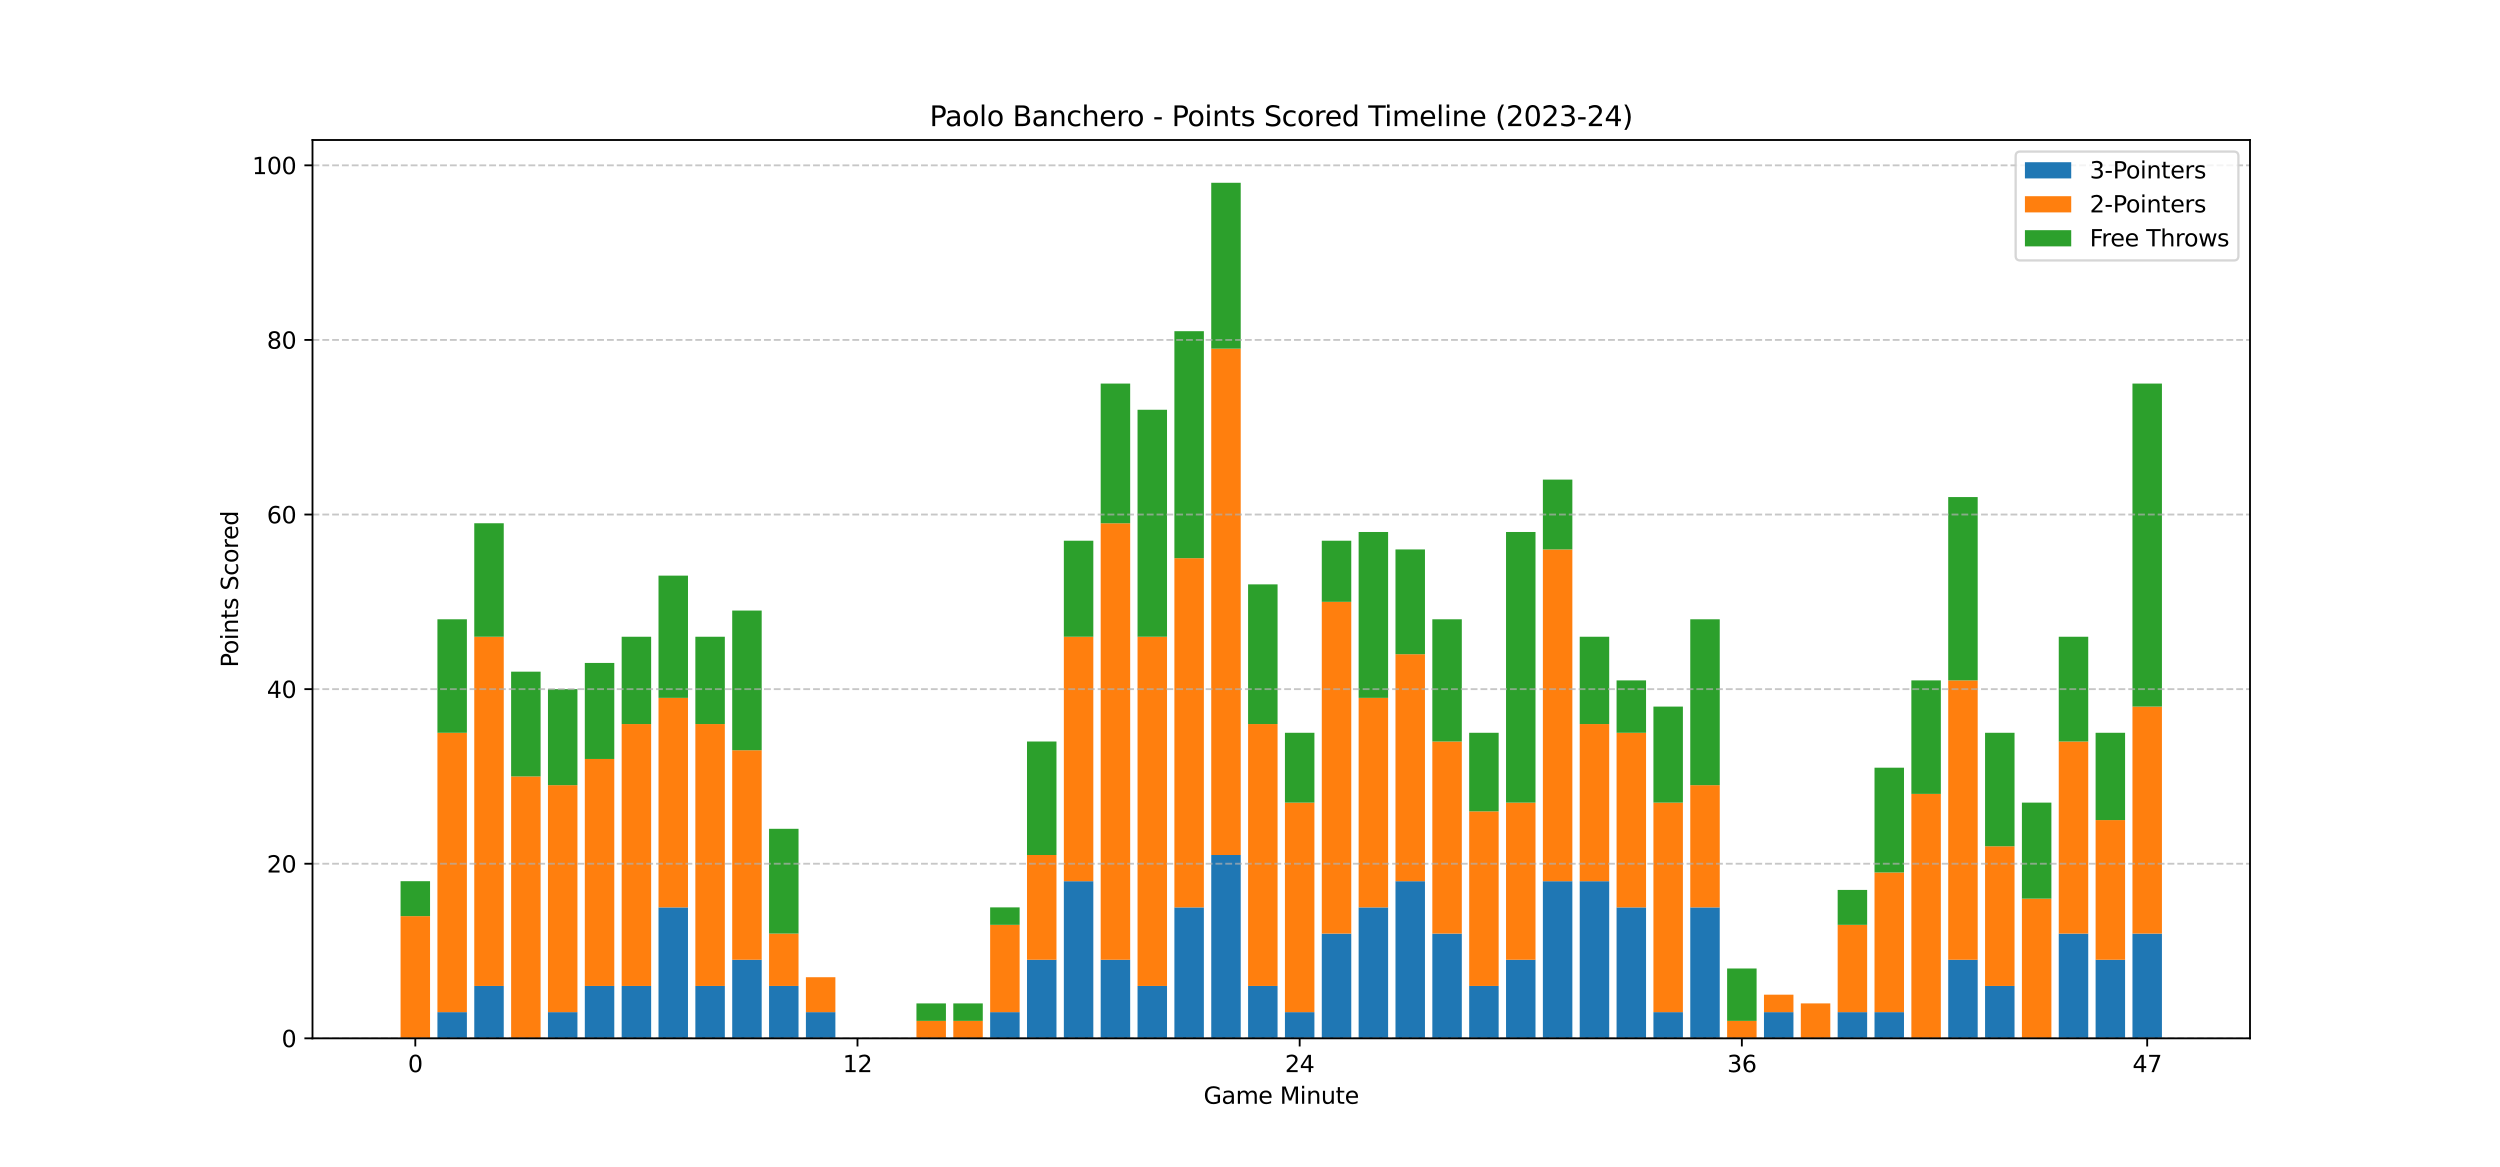 <?xml version="1.0" encoding="utf-8" standalone="no"?>
<!DOCTYPE svg PUBLIC "-//W3C//DTD SVG 1.1//EN"
  "http://www.w3.org/Graphics/SVG/1.1/DTD/svg11.dtd">
<svg xmlns:xlink="http://www.w3.org/1999/xlink" width="1080pt" height="504pt" viewBox="0 0 1080 504" xmlns="http://www.w3.org/2000/svg" version="1.1">
 <defs>
  <style type="text/css">*{stroke-linejoin: round; stroke-linecap: butt}</style>
 </defs>
 <g id="figure_1">
  <g id="patch_1">
   <path d="M 0 504 
L 1080 504 
L 1080 0 
L 0 0 
z
" style="fill: #ffffff"/>
  </g>
  <g id="axes_1">
   <g id="patch_2">
    <path d="M 135 448.56 
L 972 448.56 
L 972 60.48 
L 135 60.48 
z
" style="fill: #ffffff"/>
   </g>
   <g id="patch_3">
    <path d="M 173.045 448.56 
L 185.78 448.56 
L 185.78 448.56 
L 173.045 448.56 
z
" clip-path="url(#p16bfee64c3)" style="fill: #1f77b4"/>
   </g>
   <g id="patch_4">
    <path d="M 188.964 448.56 
L 201.699 448.56 
L 201.699 437.246 
L 188.964 437.246 
z
" clip-path="url(#p16bfee64c3)" style="fill: #1f77b4"/>
   </g>
   <g id="patch_5">
    <path d="M 204.883 448.56 
L 217.618 448.56 
L 217.618 425.931 
L 204.883 425.931 
z
" clip-path="url(#p16bfee64c3)" style="fill: #1f77b4"/>
   </g>
   <g id="patch_6">
    <path d="M 220.801 448.56 
L 233.536 448.56 
L 233.536 448.56 
L 220.801 448.56 
z
" clip-path="url(#p16bfee64c3)" style="fill: #1f77b4"/>
   </g>
   <g id="patch_7">
    <path d="M 236.72 448.56 
L 249.455 448.56 
L 249.455 437.246 
L 236.72 437.246 
z
" clip-path="url(#p16bfee64c3)" style="fill: #1f77b4"/>
   </g>
   <g id="patch_8">
    <path d="M 252.638 448.56 
L 265.373 448.56 
L 265.373 425.931 
L 252.638 425.931 
z
" clip-path="url(#p16bfee64c3)" style="fill: #1f77b4"/>
   </g>
   <g id="patch_9">
    <path d="M 268.557 448.56 
L 281.292 448.56 
L 281.292 425.931 
L 268.557 425.931 
z
" clip-path="url(#p16bfee64c3)" style="fill: #1f77b4"/>
   </g>
   <g id="patch_10">
    <path d="M 284.476 448.56 
L 297.211 448.56 
L 297.211 391.989 
L 284.476 391.989 
z
" clip-path="url(#p16bfee64c3)" style="fill: #1f77b4"/>
   </g>
   <g id="patch_11">
    <path d="M 300.394 448.56 
L 313.129 448.56 
L 313.129 425.931 
L 300.394 425.931 
z
" clip-path="url(#p16bfee64c3)" style="fill: #1f77b4"/>
   </g>
   <g id="patch_12">
    <path d="M 316.313 448.56 
L 329.048 448.56 
L 329.048 414.617 
L 316.313 414.617 
z
" clip-path="url(#p16bfee64c3)" style="fill: #1f77b4"/>
   </g>
   <g id="patch_13">
    <path d="M 332.231 448.56 
L 344.966 448.56 
L 344.966 425.931 
L 332.231 425.931 
z
" clip-path="url(#p16bfee64c3)" style="fill: #1f77b4"/>
   </g>
   <g id="patch_14">
    <path d="M 348.15 448.56 
L 360.885 448.56 
L 360.885 437.246 
L 348.15 437.246 
z
" clip-path="url(#p16bfee64c3)" style="fill: #1f77b4"/>
   </g>
   <g id="patch_15">
    <path d="M 364.069 448.56 
L 376.804 448.56 
L 376.804 448.56 
L 364.069 448.56 
z
" clip-path="url(#p16bfee64c3)" style="fill: #1f77b4"/>
   </g>
   <g id="patch_16">
    <path d="M 379.987 448.56 
L 392.722 448.56 
L 392.722 448.56 
L 379.987 448.56 
z
" clip-path="url(#p16bfee64c3)" style="fill: #1f77b4"/>
   </g>
   <g id="patch_17">
    <path d="M 395.906 448.56 
L 408.641 448.56 
L 408.641 448.56 
L 395.906 448.56 
z
" clip-path="url(#p16bfee64c3)" style="fill: #1f77b4"/>
   </g>
   <g id="patch_18">
    <path d="M 411.824 448.56 
L 424.559 448.56 
L 424.559 448.56 
L 411.824 448.56 
z
" clip-path="url(#p16bfee64c3)" style="fill: #1f77b4"/>
   </g>
   <g id="patch_19">
    <path d="M 427.743 448.56 
L 440.478 448.56 
L 440.478 437.246 
L 427.743 437.246 
z
" clip-path="url(#p16bfee64c3)" style="fill: #1f77b4"/>
   </g>
   <g id="patch_20">
    <path d="M 443.662 448.56 
L 456.397 448.56 
L 456.397 414.617 
L 443.662 414.617 
z
" clip-path="url(#p16bfee64c3)" style="fill: #1f77b4"/>
   </g>
   <g id="patch_21">
    <path d="M 459.58 448.56 
L 472.315 448.56 
L 472.315 380.674 
L 459.58 380.674 
z
" clip-path="url(#p16bfee64c3)" style="fill: #1f77b4"/>
   </g>
   <g id="patch_22">
    <path d="M 475.499 448.56 
L 488.234 448.56 
L 488.234 414.617 
L 475.499 414.617 
z
" clip-path="url(#p16bfee64c3)" style="fill: #1f77b4"/>
   </g>
   <g id="patch_23">
    <path d="M 491.417 448.56 
L 504.152 448.56 
L 504.152 425.931 
L 491.417 425.931 
z
" clip-path="url(#p16bfee64c3)" style="fill: #1f77b4"/>
   </g>
   <g id="patch_24">
    <path d="M 507.336 448.56 
L 520.071 448.56 
L 520.071 391.989 
L 507.336 391.989 
z
" clip-path="url(#p16bfee64c3)" style="fill: #1f77b4"/>
   </g>
   <g id="patch_25">
    <path d="M 523.255 448.56 
L 535.99 448.56 
L 535.99 369.36 
L 523.255 369.36 
z
" clip-path="url(#p16bfee64c3)" style="fill: #1f77b4"/>
   </g>
   <g id="patch_26">
    <path d="M 539.173 448.56 
L 551.908 448.56 
L 551.908 425.931 
L 539.173 425.931 
z
" clip-path="url(#p16bfee64c3)" style="fill: #1f77b4"/>
   </g>
   <g id="patch_27">
    <path d="M 555.092 448.56 
L 567.827 448.56 
L 567.827 437.246 
L 555.092 437.246 
z
" clip-path="url(#p16bfee64c3)" style="fill: #1f77b4"/>
   </g>
   <g id="patch_28">
    <path d="M 571.01 448.56 
L 583.745 448.56 
L 583.745 403.303 
L 571.01 403.303 
z
" clip-path="url(#p16bfee64c3)" style="fill: #1f77b4"/>
   </g>
   <g id="patch_29">
    <path d="M 586.929 448.56 
L 599.664 448.56 
L 599.664 391.989 
L 586.929 391.989 
z
" clip-path="url(#p16bfee64c3)" style="fill: #1f77b4"/>
   </g>
   <g id="patch_30">
    <path d="M 602.848 448.56 
L 615.583 448.56 
L 615.583 380.674 
L 602.848 380.674 
z
" clip-path="url(#p16bfee64c3)" style="fill: #1f77b4"/>
   </g>
   <g id="patch_31">
    <path d="M 618.766 448.56 
L 631.501 448.56 
L 631.501 403.303 
L 618.766 403.303 
z
" clip-path="url(#p16bfee64c3)" style="fill: #1f77b4"/>
   </g>
   <g id="patch_32">
    <path d="M 634.685 448.56 
L 647.42 448.56 
L 647.42 425.931 
L 634.685 425.931 
z
" clip-path="url(#p16bfee64c3)" style="fill: #1f77b4"/>
   </g>
   <g id="patch_33">
    <path d="M 650.603 448.56 
L 663.338 448.56 
L 663.338 414.617 
L 650.603 414.617 
z
" clip-path="url(#p16bfee64c3)" style="fill: #1f77b4"/>
   </g>
   <g id="patch_34">
    <path d="M 666.522 448.56 
L 679.257 448.56 
L 679.257 380.674 
L 666.522 380.674 
z
" clip-path="url(#p16bfee64c3)" style="fill: #1f77b4"/>
   </g>
   <g id="patch_35">
    <path d="M 682.441 448.56 
L 695.176 448.56 
L 695.176 380.674 
L 682.441 380.674 
z
" clip-path="url(#p16bfee64c3)" style="fill: #1f77b4"/>
   </g>
   <g id="patch_36">
    <path d="M 698.359 448.56 
L 711.094 448.56 
L 711.094 391.989 
L 698.359 391.989 
z
" clip-path="url(#p16bfee64c3)" style="fill: #1f77b4"/>
   </g>
   <g id="patch_37">
    <path d="M 714.278 448.56 
L 727.013 448.56 
L 727.013 437.246 
L 714.278 437.246 
z
" clip-path="url(#p16bfee64c3)" style="fill: #1f77b4"/>
   </g>
   <g id="patch_38">
    <path d="M 730.196 448.56 
L 742.931 448.56 
L 742.931 391.989 
L 730.196 391.989 
z
" clip-path="url(#p16bfee64c3)" style="fill: #1f77b4"/>
   </g>
   <g id="patch_39">
    <path d="M 746.115 448.56 
L 758.85 448.56 
L 758.85 448.56 
L 746.115 448.56 
z
" clip-path="url(#p16bfee64c3)" style="fill: #1f77b4"/>
   </g>
   <g id="patch_40">
    <path d="M 762.034 448.56 
L 774.769 448.56 
L 774.769 437.246 
L 762.034 437.246 
z
" clip-path="url(#p16bfee64c3)" style="fill: #1f77b4"/>
   </g>
   <g id="patch_41">
    <path d="M 777.952 448.56 
L 790.687 448.56 
L 790.687 448.56 
L 777.952 448.56 
z
" clip-path="url(#p16bfee64c3)" style="fill: #1f77b4"/>
   </g>
   <g id="patch_42">
    <path d="M 793.871 448.56 
L 806.606 448.56 
L 806.606 437.246 
L 793.871 437.246 
z
" clip-path="url(#p16bfee64c3)" style="fill: #1f77b4"/>
   </g>
   <g id="patch_43">
    <path d="M 809.789 448.56 
L 822.524 448.56 
L 822.524 437.246 
L 809.789 437.246 
z
" clip-path="url(#p16bfee64c3)" style="fill: #1f77b4"/>
   </g>
   <g id="patch_44">
    <path d="M 825.708 448.56 
L 838.443 448.56 
L 838.443 448.56 
L 825.708 448.56 
z
" clip-path="url(#p16bfee64c3)" style="fill: #1f77b4"/>
   </g>
   <g id="patch_45">
    <path d="M 841.627 448.56 
L 854.362 448.56 
L 854.362 414.617 
L 841.627 414.617 
z
" clip-path="url(#p16bfee64c3)" style="fill: #1f77b4"/>
   </g>
   <g id="patch_46">
    <path d="M 857.545 448.56 
L 870.28 448.56 
L 870.28 425.931 
L 857.545 425.931 
z
" clip-path="url(#p16bfee64c3)" style="fill: #1f77b4"/>
   </g>
   <g id="patch_47">
    <path d="M 873.464 448.56 
L 886.199 448.56 
L 886.199 448.56 
L 873.464 448.56 
z
" clip-path="url(#p16bfee64c3)" style="fill: #1f77b4"/>
   </g>
   <g id="patch_48">
    <path d="M 889.382 448.56 
L 902.117 448.56 
L 902.117 403.303 
L 889.382 403.303 
z
" clip-path="url(#p16bfee64c3)" style="fill: #1f77b4"/>
   </g>
   <g id="patch_49">
    <path d="M 905.301 448.56 
L 918.036 448.56 
L 918.036 414.617 
L 905.301 414.617 
z
" clip-path="url(#p16bfee64c3)" style="fill: #1f77b4"/>
   </g>
   <g id="patch_50">
    <path d="M 921.22 448.56 
L 933.955 448.56 
L 933.955 403.303 
L 921.22 403.303 
z
" clip-path="url(#p16bfee64c3)" style="fill: #1f77b4"/>
   </g>
   <g id="patch_51">
    <path d="M 173.045 448.56 
L 185.78 448.56 
L 185.78 395.76 
L 173.045 395.76 
z
" clip-path="url(#p16bfee64c3)" style="fill: #ff7f0e"/>
   </g>
   <g id="patch_52">
    <path d="M 188.964 437.246 
L 201.699 437.246 
L 201.699 316.56 
L 188.964 316.56 
z
" clip-path="url(#p16bfee64c3)" style="fill: #ff7f0e"/>
   </g>
   <g id="patch_53">
    <path d="M 204.883 425.931 
L 217.618 425.931 
L 217.618 275.074 
L 204.883 275.074 
z
" clip-path="url(#p16bfee64c3)" style="fill: #ff7f0e"/>
   </g>
   <g id="patch_54">
    <path d="M 220.801 448.56 
L 233.536 448.56 
L 233.536 335.417 
L 220.801 335.417 
z
" clip-path="url(#p16bfee64c3)" style="fill: #ff7f0e"/>
   </g>
   <g id="patch_55">
    <path d="M 236.72 437.246 
L 249.455 437.246 
L 249.455 339.189 
L 236.72 339.189 
z
" clip-path="url(#p16bfee64c3)" style="fill: #ff7f0e"/>
   </g>
   <g id="patch_56">
    <path d="M 252.638 425.931 
L 265.373 425.931 
L 265.373 327.874 
L 252.638 327.874 
z
" clip-path="url(#p16bfee64c3)" style="fill: #ff7f0e"/>
   </g>
   <g id="patch_57">
    <path d="M 268.557 425.931 
L 281.292 425.931 
L 281.292 312.789 
L 268.557 312.789 
z
" clip-path="url(#p16bfee64c3)" style="fill: #ff7f0e"/>
   </g>
   <g id="patch_58">
    <path d="M 284.476 391.989 
L 297.211 391.989 
L 297.211 301.474 
L 284.476 301.474 
z
" clip-path="url(#p16bfee64c3)" style="fill: #ff7f0e"/>
   </g>
   <g id="patch_59">
    <path d="M 300.394 425.931 
L 313.129 425.931 
L 313.129 312.789 
L 300.394 312.789 
z
" clip-path="url(#p16bfee64c3)" style="fill: #ff7f0e"/>
   </g>
   <g id="patch_60">
    <path d="M 316.313 414.617 
L 329.048 414.617 
L 329.048 324.103 
L 316.313 324.103 
z
" clip-path="url(#p16bfee64c3)" style="fill: #ff7f0e"/>
   </g>
   <g id="patch_61">
    <path d="M 332.231 425.931 
L 344.966 425.931 
L 344.966 403.303 
L 332.231 403.303 
z
" clip-path="url(#p16bfee64c3)" style="fill: #ff7f0e"/>
   </g>
   <g id="patch_62">
    <path d="M 348.15 437.246 
L 360.885 437.246 
L 360.885 422.16 
L 348.15 422.16 
z
" clip-path="url(#p16bfee64c3)" style="fill: #ff7f0e"/>
   </g>
   <g id="patch_63">
    <path d="M 364.069 448.56 
L 376.804 448.56 
L 376.804 448.56 
L 364.069 448.56 
z
" clip-path="url(#p16bfee64c3)" style="fill: #ff7f0e"/>
   </g>
   <g id="patch_64">
    <path d="M 379.987 448.56 
L 392.722 448.56 
L 392.722 448.56 
L 379.987 448.56 
z
" clip-path="url(#p16bfee64c3)" style="fill: #ff7f0e"/>
   </g>
   <g id="patch_65">
    <path d="M 395.906 448.56 
L 408.641 448.56 
L 408.641 441.017 
L 395.906 441.017 
z
" clip-path="url(#p16bfee64c3)" style="fill: #ff7f0e"/>
   </g>
   <g id="patch_66">
    <path d="M 411.824 448.56 
L 424.559 448.56 
L 424.559 441.017 
L 411.824 441.017 
z
" clip-path="url(#p16bfee64c3)" style="fill: #ff7f0e"/>
   </g>
   <g id="patch_67">
    <path d="M 427.743 437.246 
L 440.478 437.246 
L 440.478 399.531 
L 427.743 399.531 
z
" clip-path="url(#p16bfee64c3)" style="fill: #ff7f0e"/>
   </g>
   <g id="patch_68">
    <path d="M 443.662 414.617 
L 456.397 414.617 
L 456.397 369.36 
L 443.662 369.36 
z
" clip-path="url(#p16bfee64c3)" style="fill: #ff7f0e"/>
   </g>
   <g id="patch_69">
    <path d="M 459.58 380.674 
L 472.315 380.674 
L 472.315 275.074 
L 459.58 275.074 
z
" clip-path="url(#p16bfee64c3)" style="fill: #ff7f0e"/>
   </g>
   <g id="patch_70">
    <path d="M 475.499 414.617 
L 488.234 414.617 
L 488.234 226.046 
L 475.499 226.046 
z
" clip-path="url(#p16bfee64c3)" style="fill: #ff7f0e"/>
   </g>
   <g id="patch_71">
    <path d="M 491.417 425.931 
L 504.152 425.931 
L 504.152 275.074 
L 491.417 275.074 
z
" clip-path="url(#p16bfee64c3)" style="fill: #ff7f0e"/>
   </g>
   <g id="patch_72">
    <path d="M 507.336 391.989 
L 520.071 391.989 
L 520.071 241.131 
L 507.336 241.131 
z
" clip-path="url(#p16bfee64c3)" style="fill: #ff7f0e"/>
   </g>
   <g id="patch_73">
    <path d="M 523.255 369.36 
L 535.99 369.36 
L 535.99 150.617 
L 523.255 150.617 
z
" clip-path="url(#p16bfee64c3)" style="fill: #ff7f0e"/>
   </g>
   <g id="patch_74">
    <path d="M 539.173 425.931 
L 551.908 425.931 
L 551.908 312.789 
L 539.173 312.789 
z
" clip-path="url(#p16bfee64c3)" style="fill: #ff7f0e"/>
   </g>
   <g id="patch_75">
    <path d="M 555.092 437.246 
L 567.827 437.246 
L 567.827 346.731 
L 555.092 346.731 
z
" clip-path="url(#p16bfee64c3)" style="fill: #ff7f0e"/>
   </g>
   <g id="patch_76">
    <path d="M 571.01 403.303 
L 583.745 403.303 
L 583.745 259.989 
L 571.01 259.989 
z
" clip-path="url(#p16bfee64c3)" style="fill: #ff7f0e"/>
   </g>
   <g id="patch_77">
    <path d="M 586.929 391.989 
L 599.664 391.989 
L 599.664 301.474 
L 586.929 301.474 
z
" clip-path="url(#p16bfee64c3)" style="fill: #ff7f0e"/>
   </g>
   <g id="patch_78">
    <path d="M 602.848 380.674 
L 615.583 380.674 
L 615.583 282.617 
L 602.848 282.617 
z
" clip-path="url(#p16bfee64c3)" style="fill: #ff7f0e"/>
   </g>
   <g id="patch_79">
    <path d="M 618.766 403.303 
L 631.501 403.303 
L 631.501 320.331 
L 618.766 320.331 
z
" clip-path="url(#p16bfee64c3)" style="fill: #ff7f0e"/>
   </g>
   <g id="patch_80">
    <path d="M 634.685 425.931 
L 647.42 425.931 
L 647.42 350.503 
L 634.685 350.503 
z
" clip-path="url(#p16bfee64c3)" style="fill: #ff7f0e"/>
   </g>
   <g id="patch_81">
    <path d="M 650.603 414.617 
L 663.338 414.617 
L 663.338 346.731 
L 650.603 346.731 
z
" clip-path="url(#p16bfee64c3)" style="fill: #ff7f0e"/>
   </g>
   <g id="patch_82">
    <path d="M 666.522 380.674 
L 679.257 380.674 
L 679.257 237.36 
L 666.522 237.36 
z
" clip-path="url(#p16bfee64c3)" style="fill: #ff7f0e"/>
   </g>
   <g id="patch_83">
    <path d="M 682.441 380.674 
L 695.176 380.674 
L 695.176 312.789 
L 682.441 312.789 
z
" clip-path="url(#p16bfee64c3)" style="fill: #ff7f0e"/>
   </g>
   <g id="patch_84">
    <path d="M 698.359 391.989 
L 711.094 391.989 
L 711.094 316.56 
L 698.359 316.56 
z
" clip-path="url(#p16bfee64c3)" style="fill: #ff7f0e"/>
   </g>
   <g id="patch_85">
    <path d="M 714.278 437.246 
L 727.013 437.246 
L 727.013 346.731 
L 714.278 346.731 
z
" clip-path="url(#p16bfee64c3)" style="fill: #ff7f0e"/>
   </g>
   <g id="patch_86">
    <path d="M 730.196 391.989 
L 742.931 391.989 
L 742.931 339.189 
L 730.196 339.189 
z
" clip-path="url(#p16bfee64c3)" style="fill: #ff7f0e"/>
   </g>
   <g id="patch_87">
    <path d="M 746.115 448.56 
L 758.85 448.56 
L 758.85 441.017 
L 746.115 441.017 
z
" clip-path="url(#p16bfee64c3)" style="fill: #ff7f0e"/>
   </g>
   <g id="patch_88">
    <path d="M 762.034 437.246 
L 774.769 437.246 
L 774.769 429.703 
L 762.034 429.703 
z
" clip-path="url(#p16bfee64c3)" style="fill: #ff7f0e"/>
   </g>
   <g id="patch_89">
    <path d="M 777.952 448.56 
L 790.687 448.56 
L 790.687 433.474 
L 777.952 433.474 
z
" clip-path="url(#p16bfee64c3)" style="fill: #ff7f0e"/>
   </g>
   <g id="patch_90">
    <path d="M 793.871 437.246 
L 806.606 437.246 
L 806.606 399.531 
L 793.871 399.531 
z
" clip-path="url(#p16bfee64c3)" style="fill: #ff7f0e"/>
   </g>
   <g id="patch_91">
    <path d="M 809.789 437.246 
L 822.524 437.246 
L 822.524 376.903 
L 809.789 376.903 
z
" clip-path="url(#p16bfee64c3)" style="fill: #ff7f0e"/>
   </g>
   <g id="patch_92">
    <path d="M 825.708 448.56 
L 838.443 448.56 
L 838.443 342.96 
L 825.708 342.96 
z
" clip-path="url(#p16bfee64c3)" style="fill: #ff7f0e"/>
   </g>
   <g id="patch_93">
    <path d="M 841.627 414.617 
L 854.362 414.617 
L 854.362 293.931 
L 841.627 293.931 
z
" clip-path="url(#p16bfee64c3)" style="fill: #ff7f0e"/>
   </g>
   <g id="patch_94">
    <path d="M 857.545 425.931 
L 870.28 425.931 
L 870.28 365.589 
L 857.545 365.589 
z
" clip-path="url(#p16bfee64c3)" style="fill: #ff7f0e"/>
   </g>
   <g id="patch_95">
    <path d="M 873.464 448.56 
L 886.199 448.56 
L 886.199 388.217 
L 873.464 388.217 
z
" clip-path="url(#p16bfee64c3)" style="fill: #ff7f0e"/>
   </g>
   <g id="patch_96">
    <path d="M 889.382 403.303 
L 902.117 403.303 
L 902.117 320.331 
L 889.382 320.331 
z
" clip-path="url(#p16bfee64c3)" style="fill: #ff7f0e"/>
   </g>
   <g id="patch_97">
    <path d="M 905.301 414.617 
L 918.036 414.617 
L 918.036 354.274 
L 905.301 354.274 
z
" clip-path="url(#p16bfee64c3)" style="fill: #ff7f0e"/>
   </g>
   <g id="patch_98">
    <path d="M 921.22 403.303 
L 933.955 403.303 
L 933.955 305.246 
L 921.22 305.246 
z
" clip-path="url(#p16bfee64c3)" style="fill: #ff7f0e"/>
   </g>
   <g id="patch_99">
    <path d="M 173.045 395.76 
L 185.78 395.76 
L 185.78 380.674 
L 173.045 380.674 
z
" clip-path="url(#p16bfee64c3)" style="fill: #2ca02c"/>
   </g>
   <g id="patch_100">
    <path d="M 188.964 316.56 
L 201.699 316.56 
L 201.699 267.531 
L 188.964 267.531 
z
" clip-path="url(#p16bfee64c3)" style="fill: #2ca02c"/>
   </g>
   <g id="patch_101">
    <path d="M 204.883 275.074 
L 217.618 275.074 
L 217.618 226.046 
L 204.883 226.046 
z
" clip-path="url(#p16bfee64c3)" style="fill: #2ca02c"/>
   </g>
   <g id="patch_102">
    <path d="M 220.801 335.417 
L 233.536 335.417 
L 233.536 290.16 
L 220.801 290.16 
z
" clip-path="url(#p16bfee64c3)" style="fill: #2ca02c"/>
   </g>
   <g id="patch_103">
    <path d="M 236.72 339.189 
L 249.455 339.189 
L 249.455 297.703 
L 236.72 297.703 
z
" clip-path="url(#p16bfee64c3)" style="fill: #2ca02c"/>
   </g>
   <g id="patch_104">
    <path d="M 252.638 327.874 
L 265.373 327.874 
L 265.373 286.389 
L 252.638 286.389 
z
" clip-path="url(#p16bfee64c3)" style="fill: #2ca02c"/>
   </g>
   <g id="patch_105">
    <path d="M 268.557 312.789 
L 281.292 312.789 
L 281.292 275.074 
L 268.557 275.074 
z
" clip-path="url(#p16bfee64c3)" style="fill: #2ca02c"/>
   </g>
   <g id="patch_106">
    <path d="M 284.476 301.474 
L 297.211 301.474 
L 297.211 248.674 
L 284.476 248.674 
z
" clip-path="url(#p16bfee64c3)" style="fill: #2ca02c"/>
   </g>
   <g id="patch_107">
    <path d="M 300.394 312.789 
L 313.129 312.789 
L 313.129 275.074 
L 300.394 275.074 
z
" clip-path="url(#p16bfee64c3)" style="fill: #2ca02c"/>
   </g>
   <g id="patch_108">
    <path d="M 316.313 324.103 
L 329.048 324.103 
L 329.048 263.76 
L 316.313 263.76 
z
" clip-path="url(#p16bfee64c3)" style="fill: #2ca02c"/>
   </g>
   <g id="patch_109">
    <path d="M 332.231 403.303 
L 344.966 403.303 
L 344.966 358.046 
L 332.231 358.046 
z
" clip-path="url(#p16bfee64c3)" style="fill: #2ca02c"/>
   </g>
   <g id="patch_110">
    <path d="M 348.15 422.16 
L 360.885 422.16 
L 360.885 422.16 
L 348.15 422.16 
z
" clip-path="url(#p16bfee64c3)" style="fill: #2ca02c"/>
   </g>
   <g id="patch_111">
    <path d="M 364.069 448.56 
L 376.804 448.56 
L 376.804 448.56 
L 364.069 448.56 
z
" clip-path="url(#p16bfee64c3)" style="fill: #2ca02c"/>
   </g>
   <g id="patch_112">
    <path d="M 379.987 448.56 
L 392.722 448.56 
L 392.722 448.56 
L 379.987 448.56 
z
" clip-path="url(#p16bfee64c3)" style="fill: #2ca02c"/>
   </g>
   <g id="patch_113">
    <path d="M 395.906 441.017 
L 408.641 441.017 
L 408.641 433.474 
L 395.906 433.474 
z
" clip-path="url(#p16bfee64c3)" style="fill: #2ca02c"/>
   </g>
   <g id="patch_114">
    <path d="M 411.824 441.017 
L 424.559 441.017 
L 424.559 433.474 
L 411.824 433.474 
z
" clip-path="url(#p16bfee64c3)" style="fill: #2ca02c"/>
   </g>
   <g id="patch_115">
    <path d="M 427.743 399.531 
L 440.478 399.531 
L 440.478 391.989 
L 427.743 391.989 
z
" clip-path="url(#p16bfee64c3)" style="fill: #2ca02c"/>
   </g>
   <g id="patch_116">
    <path d="M 443.662 369.36 
L 456.397 369.36 
L 456.397 320.331 
L 443.662 320.331 
z
" clip-path="url(#p16bfee64c3)" style="fill: #2ca02c"/>
   </g>
   <g id="patch_117">
    <path d="M 459.58 275.074 
L 472.315 275.074 
L 472.315 233.589 
L 459.58 233.589 
z
" clip-path="url(#p16bfee64c3)" style="fill: #2ca02c"/>
   </g>
   <g id="patch_118">
    <path d="M 475.499 226.046 
L 488.234 226.046 
L 488.234 165.703 
L 475.499 165.703 
z
" clip-path="url(#p16bfee64c3)" style="fill: #2ca02c"/>
   </g>
   <g id="patch_119">
    <path d="M 491.417 275.074 
L 504.152 275.074 
L 504.152 177.017 
L 491.417 177.017 
z
" clip-path="url(#p16bfee64c3)" style="fill: #2ca02c"/>
   </g>
   <g id="patch_120">
    <path d="M 507.336 241.131 
L 520.071 241.131 
L 520.071 143.074 
L 507.336 143.074 
z
" clip-path="url(#p16bfee64c3)" style="fill: #2ca02c"/>
   </g>
   <g id="patch_121">
    <path d="M 523.255 150.617 
L 535.99 150.617 
L 535.99 78.96 
L 523.255 78.96 
z
" clip-path="url(#p16bfee64c3)" style="fill: #2ca02c"/>
   </g>
   <g id="patch_122">
    <path d="M 539.173 312.789 
L 551.908 312.789 
L 551.908 252.446 
L 539.173 252.446 
z
" clip-path="url(#p16bfee64c3)" style="fill: #2ca02c"/>
   </g>
   <g id="patch_123">
    <path d="M 555.092 346.731 
L 567.827 346.731 
L 567.827 316.56 
L 555.092 316.56 
z
" clip-path="url(#p16bfee64c3)" style="fill: #2ca02c"/>
   </g>
   <g id="patch_124">
    <path d="M 571.01 259.989 
L 583.745 259.989 
L 583.745 233.589 
L 571.01 233.589 
z
" clip-path="url(#p16bfee64c3)" style="fill: #2ca02c"/>
   </g>
   <g id="patch_125">
    <path d="M 586.929 301.474 
L 599.664 301.474 
L 599.664 229.817 
L 586.929 229.817 
z
" clip-path="url(#p16bfee64c3)" style="fill: #2ca02c"/>
   </g>
   <g id="patch_126">
    <path d="M 602.848 282.617 
L 615.583 282.617 
L 615.583 237.36 
L 602.848 237.36 
z
" clip-path="url(#p16bfee64c3)" style="fill: #2ca02c"/>
   </g>
   <g id="patch_127">
    <path d="M 618.766 320.331 
L 631.501 320.331 
L 631.501 267.531 
L 618.766 267.531 
z
" clip-path="url(#p16bfee64c3)" style="fill: #2ca02c"/>
   </g>
   <g id="patch_128">
    <path d="M 634.685 350.503 
L 647.42 350.503 
L 647.42 316.56 
L 634.685 316.56 
z
" clip-path="url(#p16bfee64c3)" style="fill: #2ca02c"/>
   </g>
   <g id="patch_129">
    <path d="M 650.603 346.731 
L 663.338 346.731 
L 663.338 229.817 
L 650.603 229.817 
z
" clip-path="url(#p16bfee64c3)" style="fill: #2ca02c"/>
   </g>
   <g id="patch_130">
    <path d="M 666.522 237.36 
L 679.257 237.36 
L 679.257 207.189 
L 666.522 207.189 
z
" clip-path="url(#p16bfee64c3)" style="fill: #2ca02c"/>
   </g>
   <g id="patch_131">
    <path d="M 682.441 312.789 
L 695.176 312.789 
L 695.176 275.074 
L 682.441 275.074 
z
" clip-path="url(#p16bfee64c3)" style="fill: #2ca02c"/>
   </g>
   <g id="patch_132">
    <path d="M 698.359 316.56 
L 711.094 316.56 
L 711.094 293.931 
L 698.359 293.931 
z
" clip-path="url(#p16bfee64c3)" style="fill: #2ca02c"/>
   </g>
   <g id="patch_133">
    <path d="M 714.278 346.731 
L 727.013 346.731 
L 727.013 305.246 
L 714.278 305.246 
z
" clip-path="url(#p16bfee64c3)" style="fill: #2ca02c"/>
   </g>
   <g id="patch_134">
    <path d="M 730.196 339.189 
L 742.931 339.189 
L 742.931 267.531 
L 730.196 267.531 
z
" clip-path="url(#p16bfee64c3)" style="fill: #2ca02c"/>
   </g>
   <g id="patch_135">
    <path d="M 746.115 441.017 
L 758.85 441.017 
L 758.85 418.389 
L 746.115 418.389 
z
" clip-path="url(#p16bfee64c3)" style="fill: #2ca02c"/>
   </g>
   <g id="patch_136">
    <path d="M 762.034 429.703 
L 774.769 429.703 
L 774.769 429.703 
L 762.034 429.703 
z
" clip-path="url(#p16bfee64c3)" style="fill: #2ca02c"/>
   </g>
   <g id="patch_137">
    <path d="M 777.952 433.474 
L 790.687 433.474 
L 790.687 433.474 
L 777.952 433.474 
z
" clip-path="url(#p16bfee64c3)" style="fill: #2ca02c"/>
   </g>
   <g id="patch_138">
    <path d="M 793.871 399.531 
L 806.606 399.531 
L 806.606 384.446 
L 793.871 384.446 
z
" clip-path="url(#p16bfee64c3)" style="fill: #2ca02c"/>
   </g>
   <g id="patch_139">
    <path d="M 809.789 376.903 
L 822.524 376.903 
L 822.524 331.646 
L 809.789 331.646 
z
" clip-path="url(#p16bfee64c3)" style="fill: #2ca02c"/>
   </g>
   <g id="patch_140">
    <path d="M 825.708 342.96 
L 838.443 342.96 
L 838.443 293.931 
L 825.708 293.931 
z
" clip-path="url(#p16bfee64c3)" style="fill: #2ca02c"/>
   </g>
   <g id="patch_141">
    <path d="M 841.627 293.931 
L 854.362 293.931 
L 854.362 214.731 
L 841.627 214.731 
z
" clip-path="url(#p16bfee64c3)" style="fill: #2ca02c"/>
   </g>
   <g id="patch_142">
    <path d="M 857.545 365.589 
L 870.28 365.589 
L 870.28 316.56 
L 857.545 316.56 
z
" clip-path="url(#p16bfee64c3)" style="fill: #2ca02c"/>
   </g>
   <g id="patch_143">
    <path d="M 873.464 388.217 
L 886.199 388.217 
L 886.199 346.731 
L 873.464 346.731 
z
" clip-path="url(#p16bfee64c3)" style="fill: #2ca02c"/>
   </g>
   <g id="patch_144">
    <path d="M 889.382 320.331 
L 902.117 320.331 
L 902.117 275.074 
L 889.382 275.074 
z
" clip-path="url(#p16bfee64c3)" style="fill: #2ca02c"/>
   </g>
   <g id="patch_145">
    <path d="M 905.301 354.274 
L 918.036 354.274 
L 918.036 316.56 
L 905.301 316.56 
z
" clip-path="url(#p16bfee64c3)" style="fill: #2ca02c"/>
   </g>
   <g id="patch_146">
    <path d="M 921.22 305.246 
L 933.955 305.246 
L 933.955 165.703 
L 921.22 165.703 
z
" clip-path="url(#p16bfee64c3)" style="fill: #2ca02c"/>
   </g>
   <g id="matplotlib.axis_1">
    <g id="xtick_1">
     <g id="line2d_1">
      <defs>
       <path id="ma6b76467b3" d="M 0 0 
L 0 3.5 
" style="stroke: #000000; stroke-width: 0.8"/>
      </defs>
      <g>
       <use xlink:href="#ma6b76467b3" x="179.413" y="448.56" style="stroke: #000000; stroke-width: 0.8"/>
      </g>
     </g>
     <g id="text_1">
      <!-- 0 -->
      <g transform="translate(176.232 463.158) scale(0.1 -0.1)">
       <defs>
        <path id="DejaVuSans-30" d="M 2034 4250 
Q 1547 4250 1301 3770 
Q 1056 3291 1056 2328 
Q 1056 1369 1301 889 
Q 1547 409 2034 409 
Q 2525 409 2770 889 
Q 3016 1369 3016 2328 
Q 3016 3291 2770 3770 
Q 2525 4250 2034 4250 
z
M 2034 4750 
Q 2819 4750 3233 4129 
Q 3647 3509 3647 2328 
Q 3647 1150 3233 529 
Q 2819 -91 2034 -91 
Q 1250 -91 836 529 
Q 422 1150 422 2328 
Q 422 3509 836 4129 
Q 1250 4750 2034 4750 
z
" transform="scale(0.016)"/>
       </defs>
       <use xlink:href="#DejaVuSans-30"/>
      </g>
     </g>
    </g>
    <g id="xtick_2">
     <g id="line2d_2">
      <g>
       <use xlink:href="#ma6b76467b3" x="370.436" y="448.56" style="stroke: #000000; stroke-width: 0.8"/>
      </g>
     </g>
     <g id="text_2">
      <!-- 12 -->
      <g transform="translate(364.074 463.158) scale(0.1 -0.1)">
       <defs>
        <path id="DejaVuSans-31" d="M 794 531 
L 1825 531 
L 1825 4091 
L 703 3866 
L 703 4441 
L 1819 4666 
L 2450 4666 
L 2450 531 
L 3481 531 
L 3481 0 
L 794 0 
L 794 531 
z
" transform="scale(0.016)"/>
        <path id="DejaVuSans-32" d="M 1228 531 
L 3431 531 
L 3431 0 
L 469 0 
L 469 531 
Q 828 903 1448 1529 
Q 2069 2156 2228 2338 
Q 2531 2678 2651 2914 
Q 2772 3150 2772 3378 
Q 2772 3750 2511 3984 
Q 2250 4219 1831 4219 
Q 1534 4219 1204 4116 
Q 875 4013 500 3803 
L 500 4441 
Q 881 4594 1212 4672 
Q 1544 4750 1819 4750 
Q 2544 4750 2975 4387 
Q 3406 4025 3406 3419 
Q 3406 3131 3298 2873 
Q 3191 2616 2906 2266 
Q 2828 2175 2409 1742 
Q 1991 1309 1228 531 
z
" transform="scale(0.016)"/>
       </defs>
       <use xlink:href="#DejaVuSans-31"/>
       <use xlink:href="#DejaVuSans-32" transform="translate(63.623 0)"/>
      </g>
     </g>
    </g>
    <g id="xtick_3">
     <g id="line2d_3">
      <g>
       <use xlink:href="#ma6b76467b3" x="561.459" y="448.56" style="stroke: #000000; stroke-width: 0.8"/>
      </g>
     </g>
     <g id="text_3">
      <!-- 24 -->
      <g transform="translate(555.097 463.158) scale(0.1 -0.1)">
       <defs>
        <path id="DejaVuSans-34" d="M 2419 4116 
L 825 1625 
L 2419 1625 
L 2419 4116 
z
M 2253 4666 
L 3047 4666 
L 3047 1625 
L 3713 1625 
L 3713 1100 
L 3047 1100 
L 3047 0 
L 2419 0 
L 2419 1100 
L 313 1100 
L 313 1709 
L 2253 4666 
z
" transform="scale(0.016)"/>
       </defs>
       <use xlink:href="#DejaVuSans-32"/>
       <use xlink:href="#DejaVuSans-34" transform="translate(63.623 0)"/>
      </g>
     </g>
    </g>
    <g id="xtick_4">
     <g id="line2d_4">
      <g>
       <use xlink:href="#ma6b76467b3" x="752.483" y="448.56" style="stroke: #000000; stroke-width: 0.8"/>
      </g>
     </g>
     <g id="text_4">
      <!-- 36 -->
      <g transform="translate(746.12 463.158) scale(0.1 -0.1)">
       <defs>
        <path id="DejaVuSans-33" d="M 2597 2516 
Q 3050 2419 3304 2112 
Q 3559 1806 3559 1356 
Q 3559 666 3084 287 
Q 2609 -91 1734 -91 
Q 1441 -91 1130 -33 
Q 819 25 488 141 
L 488 750 
Q 750 597 1062 519 
Q 1375 441 1716 441 
Q 2309 441 2620 675 
Q 2931 909 2931 1356 
Q 2931 1769 2642 2001 
Q 2353 2234 1838 2234 
L 1294 2234 
L 1294 2753 
L 1863 2753 
Q 2328 2753 2575 2939 
Q 2822 3125 2822 3475 
Q 2822 3834 2567 4026 
Q 2313 4219 1838 4219 
Q 1578 4219 1281 4162 
Q 984 4106 628 3988 
L 628 4550 
Q 988 4650 1302 4700 
Q 1616 4750 1894 4750 
Q 2613 4750 3031 4423 
Q 3450 4097 3450 3541 
Q 3450 3153 3228 2886 
Q 3006 2619 2597 2516 
z
" transform="scale(0.016)"/>
        <path id="DejaVuSans-36" d="M 2113 2584 
Q 1688 2584 1439 2293 
Q 1191 2003 1191 1497 
Q 1191 994 1439 701 
Q 1688 409 2113 409 
Q 2538 409 2786 701 
Q 3034 994 3034 1497 
Q 3034 2003 2786 2293 
Q 2538 2584 2113 2584 
z
M 3366 4563 
L 3366 3988 
Q 3128 4100 2886 4159 
Q 2644 4219 2406 4219 
Q 1781 4219 1451 3797 
Q 1122 3375 1075 2522 
Q 1259 2794 1537 2939 
Q 1816 3084 2150 3084 
Q 2853 3084 3261 2657 
Q 3669 2231 3669 1497 
Q 3669 778 3244 343 
Q 2819 -91 2113 -91 
Q 1303 -91 875 529 
Q 447 1150 447 2328 
Q 447 3434 972 4092 
Q 1497 4750 2381 4750 
Q 2619 4750 2861 4703 
Q 3103 4656 3366 4563 
z
" transform="scale(0.016)"/>
       </defs>
       <use xlink:href="#DejaVuSans-33"/>
       <use xlink:href="#DejaVuSans-36" transform="translate(63.623 0)"/>
      </g>
     </g>
    </g>
    <g id="xtick_5">
     <g id="line2d_5">
      <g>
       <use xlink:href="#ma6b76467b3" x="927.587" y="448.56" style="stroke: #000000; stroke-width: 0.8"/>
      </g>
     </g>
     <g id="text_5">
      <!-- 47 -->
      <g transform="translate(921.225 463.158) scale(0.1 -0.1)">
       <defs>
        <path id="DejaVuSans-37" d="M 525 4666 
L 3525 4666 
L 3525 4397 
L 1831 0 
L 1172 0 
L 2766 4134 
L 525 4134 
L 525 4666 
z
" transform="scale(0.016)"/>
       </defs>
       <use xlink:href="#DejaVuSans-34"/>
       <use xlink:href="#DejaVuSans-37" transform="translate(63.623 0)"/>
      </g>
     </g>
    </g>
    <g id="text_6">
     <!-- Game Minute -->
     <g transform="translate(519.948 476.837) scale(0.1 -0.1)">
      <defs>
       <path id="DejaVuSans-47" d="M 3809 666 
L 3809 1919 
L 2778 1919 
L 2778 2438 
L 4434 2438 
L 4434 434 
Q 4069 175 3628 42 
Q 3188 -91 2688 -91 
Q 1594 -91 976 548 
Q 359 1188 359 2328 
Q 359 3472 976 4111 
Q 1594 4750 2688 4750 
Q 3144 4750 3555 4637 
Q 3966 4525 4313 4306 
L 4313 3634 
Q 3963 3931 3569 4081 
Q 3175 4231 2741 4231 
Q 1884 4231 1454 3753 
Q 1025 3275 1025 2328 
Q 1025 1384 1454 906 
Q 1884 428 2741 428 
Q 3075 428 3337 486 
Q 3600 544 3809 666 
z
" transform="scale(0.016)"/>
       <path id="DejaVuSans-61" d="M 2194 1759 
Q 1497 1759 1228 1600 
Q 959 1441 959 1056 
Q 959 750 1161 570 
Q 1363 391 1709 391 
Q 2188 391 2477 730 
Q 2766 1069 2766 1631 
L 2766 1759 
L 2194 1759 
z
M 3341 1997 
L 3341 0 
L 2766 0 
L 2766 531 
Q 2569 213 2275 61 
Q 1981 -91 1556 -91 
Q 1019 -91 701 211 
Q 384 513 384 1019 
Q 384 1609 779 1909 
Q 1175 2209 1959 2209 
L 2766 2209 
L 2766 2266 
Q 2766 2663 2505 2880 
Q 2244 3097 1772 3097 
Q 1472 3097 1187 3025 
Q 903 2953 641 2809 
L 641 3341 
Q 956 3463 1253 3523 
Q 1550 3584 1831 3584 
Q 2591 3584 2966 3190 
Q 3341 2797 3341 1997 
z
" transform="scale(0.016)"/>
       <path id="DejaVuSans-6d" d="M 3328 2828 
Q 3544 3216 3844 3400 
Q 4144 3584 4550 3584 
Q 5097 3584 5394 3201 
Q 5691 2819 5691 2113 
L 5691 0 
L 5113 0 
L 5113 2094 
Q 5113 2597 4934 2840 
Q 4756 3084 4391 3084 
Q 3944 3084 3684 2787 
Q 3425 2491 3425 1978 
L 3425 0 
L 2847 0 
L 2847 2094 
Q 2847 2600 2669 2842 
Q 2491 3084 2119 3084 
Q 1678 3084 1418 2786 
Q 1159 2488 1159 1978 
L 1159 0 
L 581 0 
L 581 3500 
L 1159 3500 
L 1159 2956 
Q 1356 3278 1631 3431 
Q 1906 3584 2284 3584 
Q 2666 3584 2933 3390 
Q 3200 3197 3328 2828 
z
" transform="scale(0.016)"/>
       <path id="DejaVuSans-65" d="M 3597 1894 
L 3597 1613 
L 953 1613 
Q 991 1019 1311 708 
Q 1631 397 2203 397 
Q 2534 397 2845 478 
Q 3156 559 3463 722 
L 3463 178 
Q 3153 47 2828 -22 
Q 2503 -91 2169 -91 
Q 1331 -91 842 396 
Q 353 884 353 1716 
Q 353 2575 817 3079 
Q 1281 3584 2069 3584 
Q 2775 3584 3186 3129 
Q 3597 2675 3597 1894 
z
M 3022 2063 
Q 3016 2534 2758 2815 
Q 2500 3097 2075 3097 
Q 1594 3097 1305 2825 
Q 1016 2553 972 2059 
L 3022 2063 
z
" transform="scale(0.016)"/>
       <path id="DejaVuSans-20" transform="scale(0.016)"/>
       <path id="DejaVuSans-4d" d="M 628 4666 
L 1569 4666 
L 2759 1491 
L 3956 4666 
L 4897 4666 
L 4897 0 
L 4281 0 
L 4281 4097 
L 3078 897 
L 2444 897 
L 1241 4097 
L 1241 0 
L 628 0 
L 628 4666 
z
" transform="scale(0.016)"/>
       <path id="DejaVuSans-69" d="M 603 3500 
L 1178 3500 
L 1178 0 
L 603 0 
L 603 3500 
z
M 603 4863 
L 1178 4863 
L 1178 4134 
L 603 4134 
L 603 4863 
z
" transform="scale(0.016)"/>
       <path id="DejaVuSans-6e" d="M 3513 2113 
L 3513 0 
L 2938 0 
L 2938 2094 
Q 2938 2591 2744 2837 
Q 2550 3084 2163 3084 
Q 1697 3084 1428 2787 
Q 1159 2491 1159 1978 
L 1159 0 
L 581 0 
L 581 3500 
L 1159 3500 
L 1159 2956 
Q 1366 3272 1645 3428 
Q 1925 3584 2291 3584 
Q 2894 3584 3203 3211 
Q 3513 2838 3513 2113 
z
" transform="scale(0.016)"/>
       <path id="DejaVuSans-75" d="M 544 1381 
L 544 3500 
L 1119 3500 
L 1119 1403 
Q 1119 906 1312 657 
Q 1506 409 1894 409 
Q 2359 409 2629 706 
Q 2900 1003 2900 1516 
L 2900 3500 
L 3475 3500 
L 3475 0 
L 2900 0 
L 2900 538 
Q 2691 219 2414 64 
Q 2138 -91 1772 -91 
Q 1169 -91 856 284 
Q 544 659 544 1381 
z
M 1991 3584 
L 1991 3584 
z
" transform="scale(0.016)"/>
       <path id="DejaVuSans-74" d="M 1172 4494 
L 1172 3500 
L 2356 3500 
L 2356 3053 
L 1172 3053 
L 1172 1153 
Q 1172 725 1289 603 
Q 1406 481 1766 481 
L 2356 481 
L 2356 0 
L 1766 0 
Q 1100 0 847 248 
Q 594 497 594 1153 
L 594 3053 
L 172 3053 
L 172 3500 
L 594 3500 
L 594 4494 
L 1172 4494 
z
" transform="scale(0.016)"/>
      </defs>
      <use xlink:href="#DejaVuSans-47"/>
      <use xlink:href="#DejaVuSans-61" transform="translate(77.49 0)"/>
      <use xlink:href="#DejaVuSans-6d" transform="translate(138.77 0)"/>
      <use xlink:href="#DejaVuSans-65" transform="translate(236.182 0)"/>
      <use xlink:href="#DejaVuSans-20" transform="translate(297.705 0)"/>
      <use xlink:href="#DejaVuSans-4d" transform="translate(329.492 0)"/>
      <use xlink:href="#DejaVuSans-69" transform="translate(415.771 0)"/>
      <use xlink:href="#DejaVuSans-6e" transform="translate(443.555 0)"/>
      <use xlink:href="#DejaVuSans-75" transform="translate(506.934 0)"/>
      <use xlink:href="#DejaVuSans-74" transform="translate(570.312 0)"/>
      <use xlink:href="#DejaVuSans-65" transform="translate(609.521 0)"/>
     </g>
    </g>
   </g>
   <g id="matplotlib.axis_2">
    <g id="ytick_1">
     <g id="line2d_6">
      <path d="M 135 448.56 
L 972 448.56 
" clip-path="url(#p16bfee64c3)" style="fill: none; stroke-dasharray: 2.96,1.28; stroke-dashoffset: 0; stroke: #b0b0b0; stroke-opacity: 0.7; stroke-width: 0.8"/>
     </g>
     <g id="line2d_7">
      <defs>
       <path id="mfec68bae7a" d="M 0 0 
L -3.5 0 
" style="stroke: #000000; stroke-width: 0.8"/>
      </defs>
      <g>
       <use xlink:href="#mfec68bae7a" x="135" y="448.56" style="stroke: #000000; stroke-width: 0.8"/>
      </g>
     </g>
     <g id="text_7">
      <!-- 0 -->
      <g transform="translate(121.638 452.359) scale(0.1 -0.1)">
       <use xlink:href="#DejaVuSans-30"/>
      </g>
     </g>
    </g>
    <g id="ytick_2">
     <g id="line2d_8">
      <path d="M 135 373.131 
L 972 373.131 
" clip-path="url(#p16bfee64c3)" style="fill: none; stroke-dasharray: 2.96,1.28; stroke-dashoffset: 0; stroke: #b0b0b0; stroke-opacity: 0.7; stroke-width: 0.8"/>
     </g>
     <g id="line2d_9">
      <g>
       <use xlink:href="#mfec68bae7a" x="135" y="373.131" style="stroke: #000000; stroke-width: 0.8"/>
      </g>
     </g>
     <g id="text_8">
      <!-- 20 -->
      <g transform="translate(115.275 376.931) scale(0.1 -0.1)">
       <use xlink:href="#DejaVuSans-32"/>
       <use xlink:href="#DejaVuSans-30" transform="translate(63.623 0)"/>
      </g>
     </g>
    </g>
    <g id="ytick_3">
     <g id="line2d_10">
      <path d="M 135 297.703 
L 972 297.703 
" clip-path="url(#p16bfee64c3)" style="fill: none; stroke-dasharray: 2.96,1.28; stroke-dashoffset: 0; stroke: #b0b0b0; stroke-opacity: 0.7; stroke-width: 0.8"/>
     </g>
     <g id="line2d_11">
      <g>
       <use xlink:href="#mfec68bae7a" x="135" y="297.703" style="stroke: #000000; stroke-width: 0.8"/>
      </g>
     </g>
     <g id="text_9">
      <!-- 40 -->
      <g transform="translate(115.275 301.502) scale(0.1 -0.1)">
       <use xlink:href="#DejaVuSans-34"/>
       <use xlink:href="#DejaVuSans-30" transform="translate(63.623 0)"/>
      </g>
     </g>
    </g>
    <g id="ytick_4">
     <g id="line2d_12">
      <path d="M 135 222.274 
L 972 222.274 
" clip-path="url(#p16bfee64c3)" style="fill: none; stroke-dasharray: 2.96,1.28; stroke-dashoffset: 0; stroke: #b0b0b0; stroke-opacity: 0.7; stroke-width: 0.8"/>
     </g>
     <g id="line2d_13">
      <g>
       <use xlink:href="#mfec68bae7a" x="135" y="222.274" style="stroke: #000000; stroke-width: 0.8"/>
      </g>
     </g>
     <g id="text_10">
      <!-- 60 -->
      <g transform="translate(115.275 226.074) scale(0.1 -0.1)">
       <use xlink:href="#DejaVuSans-36"/>
       <use xlink:href="#DejaVuSans-30" transform="translate(63.623 0)"/>
      </g>
     </g>
    </g>
    <g id="ytick_5">
     <g id="line2d_14">
      <path d="M 135 146.846 
L 972 146.846 
" clip-path="url(#p16bfee64c3)" style="fill: none; stroke-dasharray: 2.96,1.28; stroke-dashoffset: 0; stroke: #b0b0b0; stroke-opacity: 0.7; stroke-width: 0.8"/>
     </g>
     <g id="line2d_15">
      <g>
       <use xlink:href="#mfec68bae7a" x="135" y="146.846" style="stroke: #000000; stroke-width: 0.8"/>
      </g>
     </g>
     <g id="text_11">
      <!-- 80 -->
      <g transform="translate(115.275 150.645) scale(0.1 -0.1)">
       <defs>
        <path id="DejaVuSans-38" d="M 2034 2216 
Q 1584 2216 1326 1975 
Q 1069 1734 1069 1313 
Q 1069 891 1326 650 
Q 1584 409 2034 409 
Q 2484 409 2743 651 
Q 3003 894 3003 1313 
Q 3003 1734 2745 1975 
Q 2488 2216 2034 2216 
z
M 1403 2484 
Q 997 2584 770 2862 
Q 544 3141 544 3541 
Q 544 4100 942 4425 
Q 1341 4750 2034 4750 
Q 2731 4750 3128 4425 
Q 3525 4100 3525 3541 
Q 3525 3141 3298 2862 
Q 3072 2584 2669 2484 
Q 3125 2378 3379 2068 
Q 3634 1759 3634 1313 
Q 3634 634 3220 271 
Q 2806 -91 2034 -91 
Q 1263 -91 848 271 
Q 434 634 434 1313 
Q 434 1759 690 2068 
Q 947 2378 1403 2484 
z
M 1172 3481 
Q 1172 3119 1398 2916 
Q 1625 2713 2034 2713 
Q 2441 2713 2670 2916 
Q 2900 3119 2900 3481 
Q 2900 3844 2670 4047 
Q 2441 4250 2034 4250 
Q 1625 4250 1398 4047 
Q 1172 3844 1172 3481 
z
" transform="scale(0.016)"/>
       </defs>
       <use xlink:href="#DejaVuSans-38"/>
       <use xlink:href="#DejaVuSans-30" transform="translate(63.623 0)"/>
      </g>
     </g>
    </g>
    <g id="ytick_6">
     <g id="line2d_16">
      <path d="M 135 71.417 
L 972 71.417 
" clip-path="url(#p16bfee64c3)" style="fill: none; stroke-dasharray: 2.96,1.28; stroke-dashoffset: 0; stroke: #b0b0b0; stroke-opacity: 0.7; stroke-width: 0.8"/>
     </g>
     <g id="line2d_17">
      <g>
       <use xlink:href="#mfec68bae7a" x="135" y="71.417" style="stroke: #000000; stroke-width: 0.8"/>
      </g>
     </g>
     <g id="text_12">
      <!-- 100 -->
      <g transform="translate(108.912 75.216) scale(0.1 -0.1)">
       <use xlink:href="#DejaVuSans-31"/>
       <use xlink:href="#DejaVuSans-30" transform="translate(63.623 0)"/>
       <use xlink:href="#DejaVuSans-30" transform="translate(127.246 0)"/>
      </g>
     </g>
    </g>
    <g id="text_13">
     <!-- Points Scored -->
     <g transform="translate(102.833 288.301) rotate(-90) scale(0.1 -0.1)">
      <defs>
       <path id="DejaVuSans-50" d="M 1259 4147 
L 1259 2394 
L 2053 2394 
Q 2494 2394 2734 2622 
Q 2975 2850 2975 3272 
Q 2975 3691 2734 3919 
Q 2494 4147 2053 4147 
L 1259 4147 
z
M 628 4666 
L 2053 4666 
Q 2838 4666 3239 4311 
Q 3641 3956 3641 3272 
Q 3641 2581 3239 2228 
Q 2838 1875 2053 1875 
L 1259 1875 
L 1259 0 
L 628 0 
L 628 4666 
z
" transform="scale(0.016)"/>
       <path id="DejaVuSans-6f" d="M 1959 3097 
Q 1497 3097 1228 2736 
Q 959 2375 959 1747 
Q 959 1119 1226 758 
Q 1494 397 1959 397 
Q 2419 397 2687 759 
Q 2956 1122 2956 1747 
Q 2956 2369 2687 2733 
Q 2419 3097 1959 3097 
z
M 1959 3584 
Q 2709 3584 3137 3096 
Q 3566 2609 3566 1747 
Q 3566 888 3137 398 
Q 2709 -91 1959 -91 
Q 1206 -91 779 398 
Q 353 888 353 1747 
Q 353 2609 779 3096 
Q 1206 3584 1959 3584 
z
" transform="scale(0.016)"/>
       <path id="DejaVuSans-73" d="M 2834 3397 
L 2834 2853 
Q 2591 2978 2328 3040 
Q 2066 3103 1784 3103 
Q 1356 3103 1142 2972 
Q 928 2841 928 2578 
Q 928 2378 1081 2264 
Q 1234 2150 1697 2047 
L 1894 2003 
Q 2506 1872 2764 1633 
Q 3022 1394 3022 966 
Q 3022 478 2636 193 
Q 2250 -91 1575 -91 
Q 1294 -91 989 -36 
Q 684 19 347 128 
L 347 722 
Q 666 556 975 473 
Q 1284 391 1588 391 
Q 1994 391 2212 530 
Q 2431 669 2431 922 
Q 2431 1156 2273 1281 
Q 2116 1406 1581 1522 
L 1381 1569 
Q 847 1681 609 1914 
Q 372 2147 372 2553 
Q 372 3047 722 3315 
Q 1072 3584 1716 3584 
Q 2034 3584 2315 3537 
Q 2597 3491 2834 3397 
z
" transform="scale(0.016)"/>
       <path id="DejaVuSans-53" d="M 3425 4513 
L 3425 3897 
Q 3066 4069 2747 4153 
Q 2428 4238 2131 4238 
Q 1616 4238 1336 4038 
Q 1056 3838 1056 3469 
Q 1056 3159 1242 3001 
Q 1428 2844 1947 2747 
L 2328 2669 
Q 3034 2534 3370 2195 
Q 3706 1856 3706 1288 
Q 3706 609 3251 259 
Q 2797 -91 1919 -91 
Q 1588 -91 1214 -16 
Q 841 59 441 206 
L 441 856 
Q 825 641 1194 531 
Q 1563 422 1919 422 
Q 2459 422 2753 634 
Q 3047 847 3047 1241 
Q 3047 1584 2836 1778 
Q 2625 1972 2144 2069 
L 1759 2144 
Q 1053 2284 737 2584 
Q 422 2884 422 3419 
Q 422 4038 858 4394 
Q 1294 4750 2059 4750 
Q 2388 4750 2728 4690 
Q 3069 4631 3425 4513 
z
" transform="scale(0.016)"/>
       <path id="DejaVuSans-63" d="M 3122 3366 
L 3122 2828 
Q 2878 2963 2633 3030 
Q 2388 3097 2138 3097 
Q 1578 3097 1268 2742 
Q 959 2388 959 1747 
Q 959 1106 1268 751 
Q 1578 397 2138 397 
Q 2388 397 2633 464 
Q 2878 531 3122 666 
L 3122 134 
Q 2881 22 2623 -34 
Q 2366 -91 2075 -91 
Q 1284 -91 818 406 
Q 353 903 353 1747 
Q 353 2603 823 3093 
Q 1294 3584 2113 3584 
Q 2378 3584 2631 3529 
Q 2884 3475 3122 3366 
z
" transform="scale(0.016)"/>
       <path id="DejaVuSans-72" d="M 2631 2963 
Q 2534 3019 2420 3045 
Q 2306 3072 2169 3072 
Q 1681 3072 1420 2755 
Q 1159 2438 1159 1844 
L 1159 0 
L 581 0 
L 581 3500 
L 1159 3500 
L 1159 2956 
Q 1341 3275 1631 3429 
Q 1922 3584 2338 3584 
Q 2397 3584 2469 3576 
Q 2541 3569 2628 3553 
L 2631 2963 
z
" transform="scale(0.016)"/>
       <path id="DejaVuSans-64" d="M 2906 2969 
L 2906 4863 
L 3481 4863 
L 3481 0 
L 2906 0 
L 2906 525 
Q 2725 213 2448 61 
Q 2172 -91 1784 -91 
Q 1150 -91 751 415 
Q 353 922 353 1747 
Q 353 2572 751 3078 
Q 1150 3584 1784 3584 
Q 2172 3584 2448 3432 
Q 2725 3281 2906 2969 
z
M 947 1747 
Q 947 1113 1208 752 
Q 1469 391 1925 391 
Q 2381 391 2643 752 
Q 2906 1113 2906 1747 
Q 2906 2381 2643 2742 
Q 2381 3103 1925 3103 
Q 1469 3103 1208 2742 
Q 947 2381 947 1747 
z
" transform="scale(0.016)"/>
      </defs>
      <use xlink:href="#DejaVuSans-50"/>
      <use xlink:href="#DejaVuSans-6f" transform="translate(56.678 0)"/>
      <use xlink:href="#DejaVuSans-69" transform="translate(117.859 0)"/>
      <use xlink:href="#DejaVuSans-6e" transform="translate(145.643 0)"/>
      <use xlink:href="#DejaVuSans-74" transform="translate(209.021 0)"/>
      <use xlink:href="#DejaVuSans-73" transform="translate(248.23 0)"/>
      <use xlink:href="#DejaVuSans-20" transform="translate(300.33 0)"/>
      <use xlink:href="#DejaVuSans-53" transform="translate(332.117 0)"/>
      <use xlink:href="#DejaVuSans-63" transform="translate(395.594 0)"/>
      <use xlink:href="#DejaVuSans-6f" transform="translate(450.574 0)"/>
      <use xlink:href="#DejaVuSans-72" transform="translate(511.756 0)"/>
      <use xlink:href="#DejaVuSans-65" transform="translate(550.619 0)"/>
      <use xlink:href="#DejaVuSans-64" transform="translate(612.143 0)"/>
     </g>
    </g>
   </g>
   <g id="patch_147">
    <path d="M 135 448.56 
L 135 60.48 
" style="fill: none; stroke: #000000; stroke-width: 0.8; stroke-linejoin: miter; stroke-linecap: square"/>
   </g>
   <g id="patch_148">
    <path d="M 972 448.56 
L 972 60.48 
" style="fill: none; stroke: #000000; stroke-width: 0.8; stroke-linejoin: miter; stroke-linecap: square"/>
   </g>
   <g id="patch_149">
    <path d="M 135 448.56 
L 972 448.56 
" style="fill: none; stroke: #000000; stroke-width: 0.8; stroke-linejoin: miter; stroke-linecap: square"/>
   </g>
   <g id="patch_150">
    <path d="M 135 60.48 
L 972 60.48 
" style="fill: none; stroke: #000000; stroke-width: 0.8; stroke-linejoin: miter; stroke-linecap: square"/>
   </g>
   <g id="text_14">
    <!-- Paolo Banchero - Points Scored Timeline (2023-24) -->
    <g transform="translate(401.577 54.48) scale(0.12 -0.12)">
     <defs>
      <path id="DejaVuSans-6c" d="M 603 4863 
L 1178 4863 
L 1178 0 
L 603 0 
L 603 4863 
z
" transform="scale(0.016)"/>
      <path id="DejaVuSans-42" d="M 1259 2228 
L 1259 519 
L 2272 519 
Q 2781 519 3026 730 
Q 3272 941 3272 1375 
Q 3272 1813 3026 2020 
Q 2781 2228 2272 2228 
L 1259 2228 
z
M 1259 4147 
L 1259 2741 
L 2194 2741 
Q 2656 2741 2882 2914 
Q 3109 3088 3109 3444 
Q 3109 3797 2882 3972 
Q 2656 4147 2194 4147 
L 1259 4147 
z
M 628 4666 
L 2241 4666 
Q 2963 4666 3353 4366 
Q 3744 4066 3744 3513 
Q 3744 3084 3544 2831 
Q 3344 2578 2956 2516 
Q 3422 2416 3680 2098 
Q 3938 1781 3938 1306 
Q 3938 681 3513 340 
Q 3088 0 2303 0 
L 628 0 
L 628 4666 
z
" transform="scale(0.016)"/>
      <path id="DejaVuSans-68" d="M 3513 2113 
L 3513 0 
L 2938 0 
L 2938 2094 
Q 2938 2591 2744 2837 
Q 2550 3084 2163 3084 
Q 1697 3084 1428 2787 
Q 1159 2491 1159 1978 
L 1159 0 
L 581 0 
L 581 4863 
L 1159 4863 
L 1159 2956 
Q 1366 3272 1645 3428 
Q 1925 3584 2291 3584 
Q 2894 3584 3203 3211 
Q 3513 2838 3513 2113 
z
" transform="scale(0.016)"/>
      <path id="DejaVuSans-2d" d="M 313 2009 
L 1997 2009 
L 1997 1497 
L 313 1497 
L 313 2009 
z
" transform="scale(0.016)"/>
      <path id="DejaVuSans-54" d="M -19 4666 
L 3928 4666 
L 3928 4134 
L 2272 4134 
L 2272 0 
L 1638 0 
L 1638 4134 
L -19 4134 
L -19 4666 
z
" transform="scale(0.016)"/>
      <path id="DejaVuSans-28" d="M 1984 4856 
Q 1566 4138 1362 3434 
Q 1159 2731 1159 2009 
Q 1159 1288 1364 580 
Q 1569 -128 1984 -844 
L 1484 -844 
Q 1016 -109 783 600 
Q 550 1309 550 2009 
Q 550 2706 781 3412 
Q 1013 4119 1484 4856 
L 1984 4856 
z
" transform="scale(0.016)"/>
      <path id="DejaVuSans-29" d="M 513 4856 
L 1013 4856 
Q 1481 4119 1714 3412 
Q 1947 2706 1947 2009 
Q 1947 1309 1714 600 
Q 1481 -109 1013 -844 
L 513 -844 
Q 928 -128 1133 580 
Q 1338 1288 1338 2009 
Q 1338 2731 1133 3434 
Q 928 4138 513 4856 
z
" transform="scale(0.016)"/>
     </defs>
     <use xlink:href="#DejaVuSans-50"/>
     <use xlink:href="#DejaVuSans-61" transform="translate(55.803 0)"/>
     <use xlink:href="#DejaVuSans-6f" transform="translate(117.082 0)"/>
     <use xlink:href="#DejaVuSans-6c" transform="translate(178.264 0)"/>
     <use xlink:href="#DejaVuSans-6f" transform="translate(206.047 0)"/>
     <use xlink:href="#DejaVuSans-20" transform="translate(267.229 0)"/>
     <use xlink:href="#DejaVuSans-42" transform="translate(299.016 0)"/>
     <use xlink:href="#DejaVuSans-61" transform="translate(367.619 0)"/>
     <use xlink:href="#DejaVuSans-6e" transform="translate(428.898 0)"/>
     <use xlink:href="#DejaVuSans-63" transform="translate(492.277 0)"/>
     <use xlink:href="#DejaVuSans-68" transform="translate(547.258 0)"/>
     <use xlink:href="#DejaVuSans-65" transform="translate(610.637 0)"/>
     <use xlink:href="#DejaVuSans-72" transform="translate(672.16 0)"/>
     <use xlink:href="#DejaVuSans-6f" transform="translate(711.023 0)"/>
     <use xlink:href="#DejaVuSans-20" transform="translate(772.205 0)"/>
     <use xlink:href="#DejaVuSans-2d" transform="translate(803.992 0)"/>
     <use xlink:href="#DejaVuSans-20" transform="translate(840.076 0)"/>
     <use xlink:href="#DejaVuSans-50" transform="translate(871.863 0)"/>
     <use xlink:href="#DejaVuSans-6f" transform="translate(928.541 0)"/>
     <use xlink:href="#DejaVuSans-69" transform="translate(989.723 0)"/>
     <use xlink:href="#DejaVuSans-6e" transform="translate(1017.506 0)"/>
     <use xlink:href="#DejaVuSans-74" transform="translate(1080.885 0)"/>
     <use xlink:href="#DejaVuSans-73" transform="translate(1120.094 0)"/>
     <use xlink:href="#DejaVuSans-20" transform="translate(1172.193 0)"/>
     <use xlink:href="#DejaVuSans-53" transform="translate(1203.98 0)"/>
     <use xlink:href="#DejaVuSans-63" transform="translate(1267.457 0)"/>
     <use xlink:href="#DejaVuSans-6f" transform="translate(1322.438 0)"/>
     <use xlink:href="#DejaVuSans-72" transform="translate(1383.619 0)"/>
     <use xlink:href="#DejaVuSans-65" transform="translate(1422.482 0)"/>
     <use xlink:href="#DejaVuSans-64" transform="translate(1484.006 0)"/>
     <use xlink:href="#DejaVuSans-20" transform="translate(1547.482 0)"/>
     <use xlink:href="#DejaVuSans-54" transform="translate(1579.27 0)"/>
     <use xlink:href="#DejaVuSans-69" transform="translate(1637.229 0)"/>
     <use xlink:href="#DejaVuSans-6d" transform="translate(1665.012 0)"/>
     <use xlink:href="#DejaVuSans-65" transform="translate(1762.424 0)"/>
     <use xlink:href="#DejaVuSans-6c" transform="translate(1823.947 0)"/>
     <use xlink:href="#DejaVuSans-69" transform="translate(1851.73 0)"/>
     <use xlink:href="#DejaVuSans-6e" transform="translate(1879.514 0)"/>
     <use xlink:href="#DejaVuSans-65" transform="translate(1942.893 0)"/>
     <use xlink:href="#DejaVuSans-20" transform="translate(2004.416 0)"/>
     <use xlink:href="#DejaVuSans-28" transform="translate(2036.203 0)"/>
     <use xlink:href="#DejaVuSans-32" transform="translate(2075.217 0)"/>
     <use xlink:href="#DejaVuSans-30" transform="translate(2138.84 0)"/>
     <use xlink:href="#DejaVuSans-32" transform="translate(2202.463 0)"/>
     <use xlink:href="#DejaVuSans-33" transform="translate(2266.086 0)"/>
     <use xlink:href="#DejaVuSans-2d" transform="translate(2329.709 0)"/>
     <use xlink:href="#DejaVuSans-32" transform="translate(2365.793 0)"/>
     <use xlink:href="#DejaVuSans-34" transform="translate(2429.416 0)"/>
     <use xlink:href="#DejaVuSans-29" transform="translate(2493.039 0)"/>
    </g>
   </g>
   <g id="legend_1">
    <g id="patch_151">
     <path d="M 872.766 112.514 
L 965 112.514 
Q 967 112.514 967 110.514 
L 967 67.48 
Q 967 65.48 965 65.48 
L 872.766 65.48 
Q 870.766 65.48 870.766 67.48 
L 870.766 110.514 
Q 870.766 112.514 872.766 112.514 
z
" style="fill: #ffffff; opacity: 0.8; stroke: #cccccc; stroke-linejoin: miter"/>
    </g>
    <g id="patch_152">
     <path d="M 874.766 77.078 
L 894.766 77.078 
L 894.766 70.078 
L 874.766 70.078 
z
" style="fill: #1f77b4"/>
    </g>
    <g id="text_15">
     <!-- 3-Pointers -->
     <g transform="translate(902.766 77.078) scale(0.1 -0.1)">
      <use xlink:href="#DejaVuSans-33"/>
      <use xlink:href="#DejaVuSans-2d" transform="translate(63.623 0)"/>
      <use xlink:href="#DejaVuSans-50" transform="translate(99.707 0)"/>
      <use xlink:href="#DejaVuSans-6f" transform="translate(156.385 0)"/>
      <use xlink:href="#DejaVuSans-69" transform="translate(217.566 0)"/>
      <use xlink:href="#DejaVuSans-6e" transform="translate(245.35 0)"/>
      <use xlink:href="#DejaVuSans-74" transform="translate(308.729 0)"/>
      <use xlink:href="#DejaVuSans-65" transform="translate(347.938 0)"/>
      <use xlink:href="#DejaVuSans-72" transform="translate(409.461 0)"/>
      <use xlink:href="#DejaVuSans-73" transform="translate(450.574 0)"/>
     </g>
    </g>
    <g id="patch_153">
     <path d="M 874.766 91.757 
L 894.766 91.757 
L 894.766 84.757 
L 874.766 84.757 
z
" style="fill: #ff7f0e"/>
    </g>
    <g id="text_16">
     <!-- 2-Pointers -->
     <g transform="translate(902.766 91.757) scale(0.1 -0.1)">
      <use xlink:href="#DejaVuSans-32"/>
      <use xlink:href="#DejaVuSans-2d" transform="translate(63.623 0)"/>
      <use xlink:href="#DejaVuSans-50" transform="translate(99.707 0)"/>
      <use xlink:href="#DejaVuSans-6f" transform="translate(156.385 0)"/>
      <use xlink:href="#DejaVuSans-69" transform="translate(217.566 0)"/>
      <use xlink:href="#DejaVuSans-6e" transform="translate(245.35 0)"/>
      <use xlink:href="#DejaVuSans-74" transform="translate(308.729 0)"/>
      <use xlink:href="#DejaVuSans-65" transform="translate(347.938 0)"/>
      <use xlink:href="#DejaVuSans-72" transform="translate(409.461 0)"/>
      <use xlink:href="#DejaVuSans-73" transform="translate(450.574 0)"/>
     </g>
    </g>
    <g id="patch_154">
     <path d="M 874.766 106.435 
L 894.766 106.435 
L 894.766 99.435 
L 874.766 99.435 
z
" style="fill: #2ca02c"/>
    </g>
    <g id="text_17">
     <!-- Free Throws -->
     <g transform="translate(902.766 106.435) scale(0.1 -0.1)">
      <defs>
       <path id="DejaVuSans-46" d="M 628 4666 
L 3309 4666 
L 3309 4134 
L 1259 4134 
L 1259 2759 
L 3109 2759 
L 3109 2228 
L 1259 2228 
L 1259 0 
L 628 0 
L 628 4666 
z
" transform="scale(0.016)"/>
       <path id="DejaVuSans-77" d="M 269 3500 
L 844 3500 
L 1563 769 
L 2278 3500 
L 2956 3500 
L 3675 769 
L 4391 3500 
L 4966 3500 
L 4050 0 
L 3372 0 
L 2619 2869 
L 1863 0 
L 1184 0 
L 269 3500 
z
" transform="scale(0.016)"/>
      </defs>
      <use xlink:href="#DejaVuSans-46"/>
      <use xlink:href="#DejaVuSans-72" transform="translate(50.27 0)"/>
      <use xlink:href="#DejaVuSans-65" transform="translate(89.133 0)"/>
      <use xlink:href="#DejaVuSans-65" transform="translate(150.656 0)"/>
      <use xlink:href="#DejaVuSans-20" transform="translate(212.18 0)"/>
      <use xlink:href="#DejaVuSans-54" transform="translate(243.967 0)"/>
      <use xlink:href="#DejaVuSans-68" transform="translate(305.051 0)"/>
      <use xlink:href="#DejaVuSans-72" transform="translate(368.43 0)"/>
      <use xlink:href="#DejaVuSans-6f" transform="translate(407.293 0)"/>
      <use xlink:href="#DejaVuSans-77" transform="translate(468.475 0)"/>
      <use xlink:href="#DejaVuSans-73" transform="translate(550.262 0)"/>
     </g>
    </g>
   </g>
  </g>
 </g>
 <defs>
  <clipPath id="p16bfee64c3">
   <rect x="135" y="60.48" width="837" height="388.08"/>
  </clipPath>
 </defs>
</svg>
